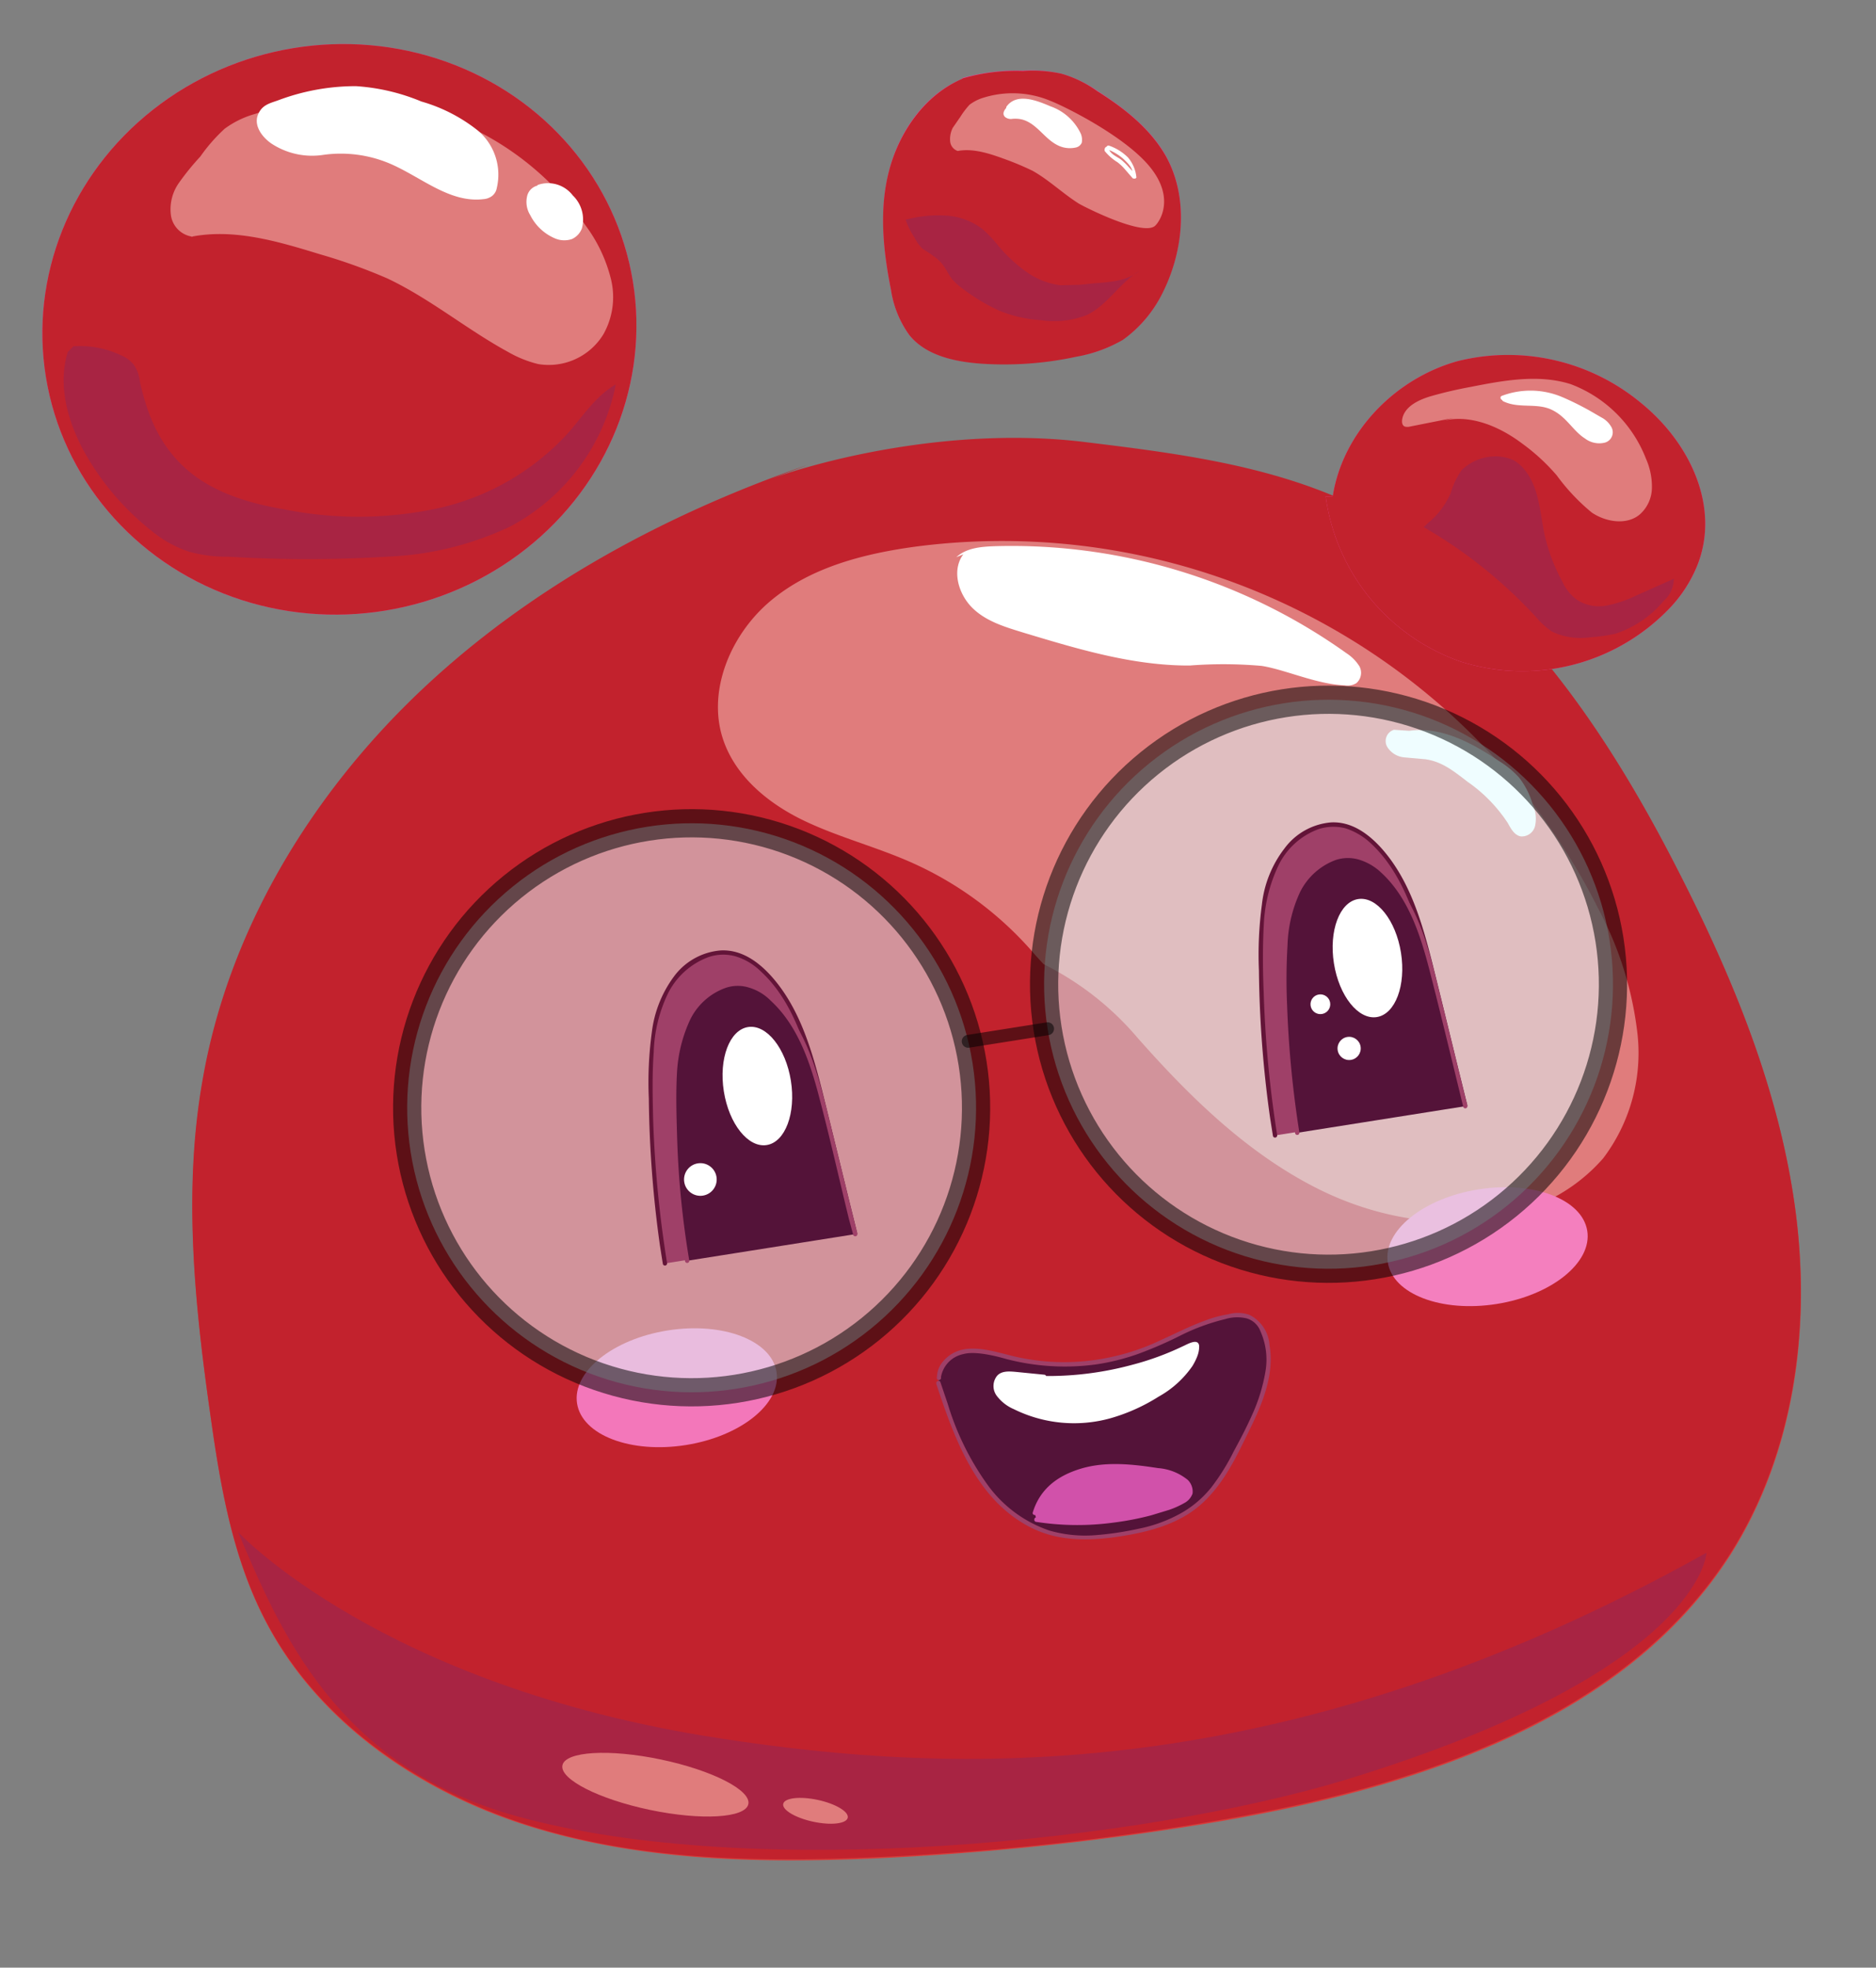 <svg xmlns="http://www.w3.org/2000/svg" width="199.397" height="209.091" viewBox="0 0 199.397 209.091">
  <rect x="0" y="0" width="199.397" height="209.091" fill="#808080" stroke="none"/>
  <g id="red_character" data-name="red character" transform="translate(-0.052 9.888) rotate(-9)">
    <g id="body" transform="translate(0 0)">
      <g id="main_body" data-name="main body" transform="translate(0.125 52.244)">
        <path id="Path_10036" data-name="Path 10036" d="M78.455.366C62.653,3.2,47.217,8.632,34.018,17.72S9.95,39.642,4.789,54.8C.907,66.085.222,78.187.04,90.107c-.137,7.581-.046,15.345,2.375,22.515,3.836,11.509,13.381,20.46,24.251,25.849s22.972,7.627,35.029,9.043a299.7,299.7,0,0,0,38.408,1.918c20.688-.365,43.34-3.928,57.133-19.41,8.4-9.5,12.285-22.378,12.6-35.074s-2.649-25.21-6.576-37.266c-5.617-17.354-13.975-34.983-29.274-44.848-7.809-5.069-16.9-7.672-25.849-10.23C94.393-1.37,79.414.046,73.477,1.371" transform="translate(0 0)" fill="#d93b39"/>
      </g>
      <g id="main_body-2" data-name="main body" transform="translate(0.125 52.129)">
        <path id="Path_10037" data-name="Path 10037" d="M78.455.344C62.653,3.175,47.217,8.61,34.018,17.7S9.95,39.665,4.789,54.828C.907,66.062.222,78.165.04,90.085-.1,97.666-.006,105.43,2.415,112.6c3.836,11.509,13.381,20.46,24.251,25.895s22.972,7.581,35.029,9A283.971,283.971,0,0,0,100.1,149.41c20.688-.365,43.34-3.928,57.133-19.41,8.4-9.5,12.285-22.378,12.6-35.074s-2.649-25.21-6.576-37.266c-5.617-17.354-13.975-34.983-29.274-44.848-7.809-5.024-16.9-7.673-25.849-10.23C94.393-1.392,79.414.07,73.477,1.394" transform="translate(0 0)" fill="#c2222d"/>
      </g>
      <path id="shadow" d="M0,0S12.468,18.542,46.948,29.594c23.977,7.718,58.5,14.8,106.867-3.014,0,0-2.42,12.285-41.514,17.811-22.332,3.106-63.938.959-87.914-10C6.394,26.123,2.74,11.006,0,0Z" transform="translate(1.124 155.001)" fill="#a82443"/>
      <g id="Highlight" transform="translate(65.071 62.821)">
        <path id="Path_10038" data-name="Path 10038" d="M29.356,44.912A36.992,36.992,0,0,0,17.847,33.084c-3.38-2.192-7.17-3.836-10.5-6.12s-6.3-5.526-7.124-9.5C-.923,11.985,2.548,6.276,7.343,3.353S18.03-.118,23.693.019A70.925,70.925,0,0,1,89.274,49.571a36.945,36.945,0,0,1,1.964,13.7,18.54,18.54,0,0,1-5.663,12.376A18.5,18.5,0,0,1,78.542,79.3C70.5,81.494,61.736,78.891,54.977,74s-11.828-11.737-16.3-18.77a31.512,31.512,0,0,0-8.632-9.271" transform="translate(0 0)" fill="#e07c7c"/>
        <path id="Path_10039" data-name="Path 10039" d="M1.009.459C-.5,1.92-.178,4.523,1.055,6.213s3.2,2.6,5.069,3.517c5.389,2.6,10.869,5.252,16.806,6.165a46.311,46.311,0,0,1,7.535,1.233c2.421.776,5.435,2.832,8.4,3.425a1.735,1.735,0,0,0,1.279-.046,1.461,1.461,0,0,0,.594-1.69,4.476,4.476,0,0,0-1.142-1.6A61.289,61.289,0,0,0,4.526.139c-1.461-.183-3.06-.32-4.293.5" transform="translate(27.433 1.159)" fill="#fff"/>
        <path id="Path_10040" data-name="Path 10040" d="M2.659.365c3.425.046,6.394,2.329,8.906,4.658a9.683,9.683,0,0,1,1.827,2.055,8.54,8.54,0,0,1,1,3.106,3.608,3.608,0,0,1-.091,2.192,1.447,1.447,0,0,1-1.735.913c-.639-.274-.868-.959-1.1-1.6A16.02,16.02,0,0,0,7.911,6.668C6.5,5.161,5.49,4.11,3.846,3.608L1.654,3.06a2.375,2.375,0,0,1-1.6-1.416A1.255,1.255,0,0,1,1.06,0" transform="translate(69.672 27.193)" fill="#fff"/>
      </g>
      <ellipse id="highlight-2" data-name="highlight" cx="2.74" cy="10.093" rx="2.74" ry="10.093" transform="translate(30.325 187.43) rotate(-69.2)" fill="#e07c7c"/>
      <ellipse id="highlight-3" data-name="highlight" cx="1.184" cy="3.507" rx="1.184" ry="3.507" transform="translate(53.407 193.694) rotate(-68.839)" fill="#e07c7c"/>
      <g id="left_circle" data-name="left circle" transform="translate(0)">
        <ellipse id="Ellipse_129" data-name="Ellipse 129" cx="31.603" cy="30.279" rx="31.603" ry="30.279" transform="matrix(1, -0.005, 0.005, 1, 0, 0.331)" fill="#ef48a0"/>
        <ellipse id="Ellipse_130" data-name="Ellipse 130" cx="31.603" cy="30.279" rx="31.603" ry="30.279" transform="matrix(1, -0.005, 0.005, 1, 0, 0.331)" fill="#c2222d"/>
        <path id="Path_10041" data-name="Path 10041" d="M2.012,12.27A2.673,2.673,0,0,1,0,9.621a4.85,4.85,0,0,1,1.37-3.243,27.443,27.443,0,0,1,2.695-2.42A17.962,17.962,0,0,1,7.081,1.446,9.956,9.956,0,0,1,10.506.4,30.964,30.964,0,0,1,43.388,17.659a15.938,15.938,0,0,1,1.735,5.891,8.038,8.038,0,0,1-1.69,5.754,6.8,6.8,0,0,1-7.353,2.055,12.194,12.194,0,0,1-2.969-1.781c-3.973-3.06-7.307-6.9-11.463-9.728A58.776,58.776,0,0,0,14.982,16.2c-4.2-2.055-8.586-4.156-13.244-3.973" transform="translate(15.964 6.042)" fill="#e07c7c"/>
        <g id="shadow-2" data-name="shadow" transform="translate(1.814 27.811)">
          <path id="Path_10042" data-name="Path 10042" d="M1.045.5C-.69,4.065-.051,8.358,1.41,12.011a28.224,28.224,0,0,0,5.48,8.677,12.331,12.331,0,0,0,3.562,2.786,14.934,14.934,0,0,0,4.065,1.187A139.79,139.79,0,0,0,31.324,27.31a33.465,33.465,0,0,0,13.29-1.142A21.876,21.876,0,0,0,58.041,13.016c-2.283.868-3.928,2.74-5.8,4.293a26.44,26.44,0,0,1-14.98,5.754,40.082,40.082,0,0,1-16.03-2.42c-3.654-1.233-7.307-2.969-9.728-5.937S8.352,8.358,8.124,4.8a3.745,3.745,0,0,0-.365-1.872,3.288,3.288,0,0,0-1.1-1.142A10.093,10.093,0,0,0,1.73,0" transform="translate(0)" fill="#a82443"/>
        </g>
        <g id="highlight-4" data-name="highlight" transform="translate(26.522 4.901)">
          <path id="Path_10043" data-name="Path 10043" d="M6.48,6.972a7.855,7.855,0,0,1-5.3-2.055C.314,4.095-.371,2.77.223,1.72S1.73.669,2.644.487A23.4,23.4,0,0,1,11,.3,21.659,21.659,0,0,1,17.623,3a17.255,17.255,0,0,1,5.435,3.973,6.128,6.128,0,0,1,1.05,6.348,1.37,1.37,0,0,1-.639.776,1.735,1.735,0,0,1-.959.183c-3.654-.137-6.211-3.425-9.317-5.343A13.381,13.381,0,0,0,6.48,6.972" transform="translate(0 0)" fill="#fff"/>
        </g>
        <g id="highlight-5" data-name="highlight" transform="translate(53.477 18.495)">
          <path id="Path_10044" data-name="Path 10044" d="M1.358.1a2.421,2.421,0,0,1,2.1.365,4.2,4.2,0,0,1,1.416,1.69A3.38,3.38,0,0,1,5.24,4.344a1.918,1.918,0,0,1-1.461,1.6,2.512,2.512,0,0,1-1.644-.5A4.978,4.978,0,0,1,.171,2.7,2.421,2.421,0,0,1,.079,1.193,1.461,1.461,0,0,1,1.13.143" transform="translate(0.224 0.223)" fill="#fff"/>
          <path id="Path_10045" data-name="Path 10045" d="M1.628.548a2.592,2.592,0,0,1,2.74,1.1A3.759,3.759,0,0,1,5.236,4.7a1.873,1.873,0,0,1-.822,1.05,1.6,1.6,0,0,1-1.507-.046A4.293,4.293,0,0,1,.9,3.608C.441,2.694.075.913,1.445.594c.274-.046.137-.5-.137-.411a1.507,1.507,0,0,0-1.142,1A2.649,2.649,0,0,0,.212,3.151,5.206,5.206,0,0,0,2.4,5.983a2.512,2.512,0,0,0,1.781.365,2.01,2.01,0,0,0,1.233-.959,3.562,3.562,0,0,0-.411-3.608A3.313,3.313,0,0,0,1.537.091c-.274.091-.183.548.091.457Z" transform="translate(0 0)" fill="#fff"/>
        </g>
      </g>
      <g id="middle_circle" data-name="middle circle" transform="translate(90.268 14.266)">
        <path id="Path_10046" data-name="Path 10046" d="M11.009.256c-4.11,1-7.4,4.384-9.134,8.312S-.134,16.879.049,21.127a11.126,11.126,0,0,0,1.187,5.161C2.652,28.662,5.529,29.8,8.224,30.4a36.307,36.307,0,0,0,10.184.868,13.153,13.153,0,0,0,5.161-1A12.61,12.61,0,0,0,28.5,26.013c2.923-4.065,4.339-9.5,2.649-14.249-1.187-3.2-3.608-5.754-6.165-8.038a13.016,13.016,0,0,0-3.471-2.375A14.432,14.432,0,0,0,17.54.393,21.779,21.779,0,0,0,11.1.164" transform="translate(0 0)" fill="#ef48a0"/>
        <path id="Path_10047" data-name="Path 10047" d="M11.009.22C6.9,1.27,3.611,4.65,1.875,8.532S-.134,16.844.049,21.137a10.942,10.942,0,0,0,1.187,5.115c1.416,2.42,4.293,3.517,6.987,4.156a36.308,36.308,0,0,0,10.184.868,15.026,15.026,0,0,0,5.161-1A13.4,13.4,0,0,0,28.5,26.023c2.923-4.065,4.339-9.545,2.649-14.249-1.187-3.2-3.608-5.8-6.165-8.038a12.194,12.194,0,0,0-3.471-2.42A14.386,14.386,0,0,0,17.54.4,20.343,20.343,0,0,0,11.1.174" transform="translate(0 0.036)" fill="#c2222d"/>
        <path id="Path_10048" data-name="Path 10048" d="M.732,5.318A1.187,1.187,0,0,1,0,4.176,2.649,2.649,0,0,1,.5,2.761l1-1.05A8.588,8.588,0,0,1,2.65.614,4.8,4.8,0,0,1,3.928.157a10.413,10.413,0,0,1,7.307,1.416c1.187.685,7.079,4.8,9.271,8.495S20.735,16,20.1,16.416c-1.507.913-7.261-3.288-7.627-3.608-1.507-1.324-2.74-2.969-4.293-4.2a29.827,29.827,0,0,0-2.558-1.6C4.065,6.14,2.376,5.227.64,5.272" transform="translate(8.725 2.473)" fill="#e07c7c"/>
        <path id="Path_10049" data-name="Path 10049" d="M.378.536a1.918,1.918,0,0,1,1.69-.5,4.887,4.887,0,0,1,1.69.685A10.23,10.23,0,0,1,6.087,2.363,4.293,4.293,0,0,1,7.366,4.921a.822.822,0,0,1-.091.457.548.548,0,0,1-.548.228A2.877,2.877,0,0,1,4.58,4.692c-.594-.594-1.05-1.279-1.6-1.918A3.06,3.06,0,0,0,.926,1.587C.561,1.541.1,1.541.013,1.176S.333.582.7.491" transform="translate(15.015 3.51)" fill="#fff"/>
        <path id="Path_10050" data-name="Path 10050" d="M.794.873c1-.959,2.466-.091,3.471.457A6.57,6.57,0,0,1,7,3.842a2.74,2.74,0,0,1,.274.868c.091.228.183.685-.091.822A2.719,2.719,0,0,1,5.5,5.166C5.087,4.892,3.9,3.2,2.94,2.38a3.151,3.151,0,0,0-1.6-.822A1.324,1.324,0,0,1,.52,1.421C.246,1.193.794.965.976.919S1.113.371.839.462-.3,1.1.109,1.65a.959.959,0,0,0,.639.32,3.151,3.151,0,0,1,1.1.228c1.461.639,2.009,2.329,3.243,3.243a2.877,2.877,0,0,0,1.964.594.868.868,0,0,0,.685-.411,1.69,1.69,0,0,0,.046-.959,5.614,5.614,0,0,0-2.74-3.38C3.808.508,1.8-.725.474.554a.228.228,0,1,0,.32.32Z" transform="translate(14.783 3.31)" fill="#fff"/>
        <path id="Path_10051" data-name="Path 10051" d="M.333.393A5.435,5.435,0,0,1,1.886,1.717c.365.5.913,1.187.594,1.827H2.89l-.639-.959a6.8,6.8,0,0,0-.685-.913C1.2,1.306.607.987.47.393S-.078.256.013.53A5.421,5.421,0,0,0,1.155,1.9a5.025,5.025,0,0,1,.639.822l.685,1.1c.091.091.32.137.411,0A3.8,3.8,0,0,0,2.342,1.58,5.3,5.3,0,0,0,.561.028C.287-.109.059.3.333.393Z" transform="translate(24.788 9.682)" fill="#fff"/>
        <path id="Path_10052" data-name="Path 10052" d="M.046.076A13.016,13.016,0,0,1,4.247.3,7.079,7.079,0,0,1,7.9,2.314,13.059,13.059,0,0,1,9.18,4.141a16.076,16.076,0,0,0,2.512,3.288,7.992,7.992,0,0,0,3.471,2.1l2.055.274,1.644.091c1.644.137,3.38.274,4.841-.548-2.284.913-3.928,3.06-6.257,3.745a9.538,9.538,0,0,1-4.932-.228,13.975,13.975,0,0,1-4.2-1.69A20.415,20.415,0,0,1,4.75,8.159a6.532,6.532,0,0,1-.868-1.1c-.228-.411-.365-.868-.548-1.279a4.11,4.11,0,0,0-1.05-1.461c-.32-.365-.731-.639-1.05-1A4.384,4.384,0,0,1,.639,2.085,7.717,7.717,0,0,1,0,.03" transform="translate(2.743 14.018)" fill="#a82443"/>
      </g>
      <g id="right_circle" data-name="right circle" transform="translate(132.504 52.262)">
        <g id="ear" transform="translate(0 0)">
          <path id="Path_10053" data-name="Path 10053" d="M.742,12.268C2.843,5.691,9.237.9,16.133.12a22.122,22.122,0,0,1,18.5,7.4c4.613,5.115,6.576,12.331,3.288,17.948a14.432,14.432,0,0,1-3.973,4.339,21.647,21.647,0,0,1-22.561,1.872A21.7,21.7,0,0,1,.012,12.131" transform="translate(0 0)" fill="#ef48a0"/>
        </g>
        <g id="ear-2" data-name="ear" transform="translate(0 0)">
          <path id="Path_10054" data-name="Path 10054" d="M.742,12.268C2.843,5.691,9.237.9,16.133.12a22.122,22.122,0,0,1,18.5,7.4c4.613,5.115,6.576,12.331,3.288,17.948a14.432,14.432,0,0,1-3.973,4.339,21.647,21.647,0,0,1-22.561,1.872A21.7,21.7,0,0,1,.012,12.131" transform="translate(0 0)" fill="#c2222d"/>
        </g>
        <path id="Path_10055" data-name="Path 10055" d="M5.46,3.037l-4.7.183a1.05,1.05,0,0,1-.548-.091c-.274-.183-.228-.548-.137-.822C.527,1.028,2.08.571,3.4.388A43.943,43.943,0,0,1,7.789.069c3.608-.137,7.353-.228,10.55,1.37a13.783,13.783,0,0,1,6.668,9.088,7.307,7.307,0,0,1,.137,3.151,3.836,3.836,0,0,1-1.735,2.6c-1.553.913-3.654.228-4.978-1A21.557,21.557,0,0,1,15.37,10.8a21.239,21.239,0,0,0-3.06-3.882C10.164,4.681,7.241,2.855,4.181,3.174" transform="translate(9.257 2.974)" fill="#e07c7c"/>
        <path id="Path_10056" data-name="Path 10056" d="M0,.211A7.444,7.444,0,0,1,5.3.9a22.515,22.515,0,0,1,4.43,3.06,3.654,3.654,0,0,1,.822.868A1.05,1.05,0,0,1,10.6,5.965c-.32.548-1.142.5-1.735.228C7.124,5.28,6.531,3,4.841,1.946S1.507,1.352.137.393" transform="translate(20.243 4.522)" fill="#fff"/>
        <path id="Path_10057" data-name="Path 10057" d="M.286.676a7.4,7.4,0,0,1,5.389.776A16.029,16.029,0,0,1,8.05,2.959,26.669,26.669,0,0,1,10.242,4.74a1.233,1.233,0,0,1,.5,1.187.776.776,0,0,1-.822.5A2.786,2.786,0,0,1,8.142,5.38c-.959-1-1.507-2.375-2.695-3.2S1.976,1.452.515.4A.247.247,0,0,0,.241.813C1.748,1.863,3.712,1.5,5.173,2.5S7.045,5.06,8.187,6.065a2.512,2.512,0,0,0,1.964.776A1.142,1.142,0,0,0,11.11,5.2a2.557,2.557,0,0,0-.822-1.05L9.1,3.188c-.822-.639-1.644-1.233-2.512-1.781A8.633,8.633,0,0,0,.149.219C-.125.31.012.721.286.676Z" transform="translate(20.003 4.285)" fill="#fff"/>
        <path id="Path_10058" data-name="Path 10058" d="M.548,5.929A8.4,8.4,0,0,0,3.425,3.144,8.141,8.141,0,0,1,4.932.951,5.219,5.219,0,0,1,8.495.038,4.612,4.612,0,0,1,10.55.769,4.156,4.156,0,0,1,11.6,2.048c1.142,2.009.868,4.476.959,6.8a18.862,18.862,0,0,0,1.1,5.48,4.8,4.8,0,0,0,1.279,2.192,4.293,4.293,0,0,0,3.014,1.05,12.7,12.7,0,0,0,3.2-.548l4.247-1.142a3.084,3.084,0,0,1-1.416,2.146,11.238,11.238,0,0,1-5.617,2.649,18.317,18.317,0,0,1-2.74-.046A7.119,7.119,0,0,1,11.737,19.4a8.219,8.219,0,0,1-1.37-1.69A50.327,50.327,0,0,0,0,6.295" transform="translate(9.785 10.677)" fill="#a82443"/>
      </g>
    </g>
    <g id="Face" transform="translate(25.557 85.401)">
      <g id="Cheek" transform="translate(13.29 54.256)">
        <ellipse id="Ellipse_131" data-name="Ellipse 131" cx="10.732" cy="6.165" rx="10.732" ry="6.165" transform="translate(0 1.324)" fill="#f377ba"/>
        <ellipse id="Ellipse_132" data-name="Ellipse 132" cx="10.732" cy="6.165" rx="10.732" ry="6.165" transform="translate(87.457 0)" fill="#f47fbe"/>
      </g>
      <g id="eye_Glasses" data-name="eye Glasses" transform="translate(0 0)">
        <circle id="Ellipse_133" data-name="Ellipse 133" cx="30.233" cy="30.233" r="30.233" transform="translate(0 2.375)" fill="#e2fcff" stroke="#000" stroke-miterlimit="10" stroke-width="3" opacity="0.52"/>
        <circle id="Ellipse_134" data-name="Ellipse 134" cx="30.233" cy="30.233" r="30.233" transform="translate(68.916)" fill="#e2fcff" stroke="#000" stroke-miterlimit="10" stroke-width="3" opacity="0.52"/>
        <g id="Group_132" data-name="Group 132" transform="translate(59.69 29.548)" opacity="0.52">
          <path id="Path_10059" data-name="Path 10059" d="M.685,1.37h8.54a.685.685,0,1,0,0-1.37H.685a.685.685,0,1,0,0,1.37Z"/>
        </g>
      </g>
      <g id="mouth" transform="translate(51.329 62.492)">
        <path id="Path_10060" data-name="Path 10060" d="M.183,2.245C.457.738,2.192-.084,3.7.007A13.815,13.815,0,0,1,8.038,1.423,23.612,23.612,0,0,0,22.332,2.747C25.484,2.016,28.544.692,31.74.692A3.471,3.471,0,0,1,33.8,1.1a3.534,3.534,0,0,1,1.324,2.74c.32,3.562-1.872,6.8-3.928,9.728s-3.608,4.978-6.257,6.485-5.709,1.735-8.677,1.69a15.607,15.607,0,0,1-6.85-1.187,14.469,14.469,0,0,1-6.85-7.581A44.606,44.606,0,0,1,0,2.838" transform="translate(0.232 0.252)" fill="#541339"/>
        <path id="Path_10061" data-name="Path 10061" d="M.6,2.542A3.011,3.011,0,0,1,3.337.487C4.524.35,6.4,1.081,7.767,1.72a24.661,24.661,0,0,0,9.225,2.055,23.567,23.567,0,0,0,4.75-.411,42.661,42.661,0,0,0,4.75-1.233,22.06,22.06,0,0,1,4.887-.959,4.385,4.385,0,0,1,2.283.274A2.238,2.238,0,0,1,34.895,3a7.4,7.4,0,0,1-.137,4.339,18.36,18.36,0,0,1-2.009,4.156c-.822,1.279-1.735,2.512-2.649,3.7a22.837,22.837,0,0,1-2.923,3.38,11.1,11.1,0,0,1-3.791,2.284,15.256,15.256,0,0,1-4.521.868,32.931,32.931,0,0,1-4.75-.046,13.792,13.792,0,0,1-4.658-1.233A13.427,13.427,0,0,1,3.7,14.6,29.109,29.109,0,0,1,.871,5.465L.46,3.044c-.046-.274-.5-.183-.457.137,1,6.074,2.283,12.97,7.718,16.761,2.695,1.872,5.983,2.283,9.18,2.283s6.439-.365,9.088-2.146,4.339-4.339,6.074-6.8,3.608-5.389,3.562-8.632a3.892,3.892,0,0,0-1.6-3.517A3.745,3.745,0,0,0,31.789.715a11.739,11.739,0,0,0-2.512.274c-1.69.32-3.334.868-5.024,1.324a23.2,23.2,0,0,1-5.024.913,23.429,23.429,0,0,1-9.865-1.37C6.808.944,3.565-1.249,1.054.944A2.558,2.558,0,0,0,.186,2.451.228.228,0,1,0,.6,2.542Z" transform="translate(0 0)" fill="#9f4068"/>
        <path id="Path_10062" data-name="Path 10062" d="M1.8.331A34.07,34.07,0,0,0,21.167.057c.228-.091.594-.091.639.137V.422C21.258,2.2,19.614,3.391,17.97,4.213A18.5,18.5,0,0,1,9.475,6.268,13.747,13.747,0,0,1,1.255,3.345,3.2,3.2,0,0,1,.067,1.838,1.438,1.438,0,0,1,.707.1,2.146,2.146,0,0,1,2.122.148L5.228.971" transform="translate(6.193 3.261)" fill="#fff"/>
        <path id="Path_10063" data-name="Path 10063" d="M2,.782A32.836,32.836,0,0,0,12.323,2.015a33.563,33.563,0,0,0,5.206-.548L20.087.919,21.275.554a1,1,0,0,1,.5-.091c.091.046.046,0,.046.137l-.137.32a6.529,6.529,0,0,1-3.06,3.014,18.359,18.359,0,0,1-4.75,1.872,15.117,15.117,0,0,1-9.819-.868A10.823,10.823,0,0,1,1.774,3.477C1.134,2.974.4,2.335.449,1.467A1.233,1.233,0,0,1,1,.554,1.92,1.92,0,0,1,2.413.645l3.014.776c.274.091.411-.365.137-.457L2.6.189C1.865.006.952-.222.4.463A1.735,1.735,0,0,0,.175,2.335a4.476,4.476,0,0,0,1.6,1.735,14.431,14.431,0,0,0,10,2.558,19.591,19.591,0,0,0,5.389-1.461,10.646,10.646,0,0,0,4.065-2.649,6.256,6.256,0,0,0,.685-.959,2.877,2.877,0,0,0,.365-1.05c.046-.913-1.324-.32-1.735-.228a29.776,29.776,0,0,1-5.617,1.1A34.206,34.206,0,0,1,3.509.691L2.139.371C1.819.28,1.728.737,2,.782Z" transform="translate(5.948 3.038)" fill="#fff"/>
        <path id="Path_10064" data-name="Path 10064" d="M0,3.787A7.531,7.531,0,0,1,6.165.042a18.733,18.733,0,0,1,7.4,1.279A5.6,5.6,0,0,1,16.3,2.828a1.461,1.461,0,0,1,.411,1.324c-.183.685-1,.959-1.69,1.142A29.092,29.092,0,0,1,.091,4.518" transform="translate(8.178 14.556)" fill="#d151aa"/>
        <path id="Path_10065" data-name="Path 10065" d="M.4,4.112A6.962,6.962,0,0,1,5.1.687a16.643,16.643,0,0,1,7.353.639A13.328,13.328,0,0,1,15.695,2.6a2.009,2.009,0,0,1,1,1.279c.137.548-.274.913-.731,1.142a6.713,6.713,0,0,1-1.6.365l-1.918.32a33.711,33.711,0,0,1-3.745.183A28.911,28.911,0,0,1,.35,4.477c-.274-.091-.411.365-.137.457A28.588,28.588,0,0,0,8.3,6.3a30.921,30.921,0,0,0,4.11-.137l1.964-.274a9.133,9.133,0,0,0,1.69-.457,1.827,1.827,0,0,0,1.05-.868,1.736,1.736,0,0,0-.274-1.507,5.657,5.657,0,0,0-2.923-1.735C11.356.5,8.57-.273,5.83.093S1.126,1.646.03,3.883C-.107,4.112.259,4.34.4,4.112Z" transform="translate(7.965 14.369)" fill="#d151aa"/>
      </g>
      <g id="eyes" transform="translate(24.616 13.255)">
        <g id="left_eye" data-name="left eye" transform="translate(0 3.288)">
          <g id="eye_outside" data-name="eye outside" transform="translate(0 0)">
            <path id="Path_10066" data-name="Path 10066" d="M0,31.758A113.854,113.854,0,0,1,1.6,12.029c.548-3.106,1.233-6.348,3.151-8.86S9.593-.667,12.287.338a7.5,7.5,0,0,1,3.334,2.969c2.695,4.11,3.2,9.225,3.608,14.066l1.233,14.386" transform="translate(0.226 0.2)" fill="#9f4068"/>
            <path id="Path_10067" data-name="Path 10067" d="M.457,31.958A120.337,120.337,0,0,1,1.37,16.75c.32-2.375.639-4.8,1.187-7.124A15.419,15.419,0,0,1,5.024,3.689,7.855,7.855,0,0,1,9.865.537,4.841,4.841,0,0,1,12.742.9a6.53,6.53,0,0,1,2.375,1.964C17.857,6.292,18.588,10.95,19,15.152c.5,4.978.868,9.91,1.279,14.888l.183,1.918a.228.228,0,1,0,.457,0c-.457-5.206-.868-10.413-1.324-15.619-.411-4.43-1-9.043-3.471-12.833C14.98,1.771,13.427.263,11.28.035A6.851,6.851,0,0,0,5.937,2a12.452,12.452,0,0,0-3.243,5.48,39.323,39.323,0,0,0-1.416,6.9A120.064,120.064,0,0,0,0,30.04v1.918a.228.228,0,1,0,.457,0Z" transform="translate(0 0)" fill="#631438"/>
          </g>
          <g id="eye_outside-2" data-name="eye outside" transform="translate(2.375 3.515)">
            <path id="Path_10068" data-name="Path 10068" d="M0,28.305A102.987,102.987,0,0,1,1.417,10.722c.457-2.786,1.1-5.663,2.786-7.9S8.5-.6,10.871.31a6.531,6.531,0,0,1,2.923,2.649c2.42,3.654,2.832,8.175,3.2,12.559l1.1,12.787" transform="translate(0.227 0.229)" fill="#541339"/>
            <path id="Path_10069" data-name="Path 10069" d="M.457,28.535a95.5,95.5,0,0,1,.822-13.518c.274-2.146.548-4.247,1-6.348A15.3,15.3,0,0,1,4.521,3.325,6.714,6.714,0,0,1,8.769.539,3.973,3.973,0,0,1,11.28.9,5.389,5.389,0,0,1,13.336,2.64c2.421,3.06,3.106,7.17,3.471,10.915.457,4.43.731,8.86,1.1,13.29l.183,1.69a.228.228,0,0,0,.457,0c-.411-4.658-.776-9.317-1.187-13.975-.365-3.928-.868-8.038-3.06-11.417A6.264,6.264,0,0,0,10.047.037,6.158,6.158,0,0,0,5.3,1.772,11.389,11.389,0,0,0,2.375,6.659,41.06,41.06,0,0,0,1.1,12.824,101.664,101.664,0,0,0,0,26.753v1.781a.228.228,0,0,0,.457,0Z" transform="translate(0 0)" fill="#9f4068"/>
          </g>
          <ellipse id="eye" cx="3.608" cy="6.348" rx="3.608" ry="6.348" transform="translate(9.271 8.53)" fill="#fff"/>
          <circle id="eye_hightligh" data-name="eye hightligh" cx="1.735" cy="1.735" r="1.735" transform="translate(3.608 22.002)" fill="#fff"/>
        </g>
        <g id="right_eye" data-name="right eye" transform="translate(66.175 0)">
          <g id="eye_outside-3" data-name="eye outside" transform="translate(0)">
            <path id="Path_10070" data-name="Path 10070" d="M0,31.758A118.969,118.969,0,0,1,1.6,12.029c.548-3.106,1.233-6.348,3.2-8.86S9.637-.667,12.285.338a7.337,7.337,0,0,1,3.334,3.014c2.74,4.065,3.2,9.18,3.608,14.066l1.233,14.34" transform="translate(0.228 0.2)" fill="#9f4068"/>
            <path id="Path_10071" data-name="Path 10071" d="M.457,31.958A120.345,120.345,0,0,1,1.416,16.75c.274-2.375.639-4.8,1.142-7.125A16.3,16.3,0,0,1,5.069,3.689,7.627,7.627,0,0,1,9.865.537,5.115,5.115,0,0,1,12.742.9a7.125,7.125,0,0,1,2.375,1.964c2.74,3.471,3.471,8.084,3.928,12.331.457,4.932.822,9.91,1.233,14.843l.183,1.918a.228.228,0,1,0,.457,0c-.457-5.206-.868-10.413-1.324-15.619-.411-4.43-1-9.043-3.471-12.833C14.98,1.771,13.427.263,11.326.035A6.852,6.852,0,0,0,5.983,2a11.874,11.874,0,0,0-3.288,5.48,40.189,40.189,0,0,0-1.416,6.9A120.055,120.055,0,0,0,0,30.04v1.918a.228.228,0,1,0,.457,0Z" transform="translate(0 0)" fill="#631438"/>
          </g>
          <g id="eye_outside-4" data-name="eye outside" transform="translate(2.375 3.571)">
            <path id="Path_10072" data-name="Path 10072" d="M0,28.305A102.982,102.982,0,0,1,1.417,10.722c.457-2.786,1.1-5.663,2.786-7.9S8.5-.6,10.871.31a7.2,7.2,0,0,1,2.968,2.649c2.375,3.654,2.786,8.221,3.151,12.559l1.1,12.787" transform="translate(0.227 0.174)" fill="#541339"/>
            <path id="Path_10073" data-name="Path 10073" d="M.457,28.479a111.37,111.37,0,0,1,.824-13.534A61.3,61.3,0,0,1,2.329,8.613,14.387,14.387,0,0,1,4.521,3.269,6.9,6.9,0,0,1,8.814.483,4.156,4.156,0,0,1,11.28.849a5.892,5.892,0,0,1,2.1,1.735c2.42,3.06,3.06,7.17,3.425,10.915s.776,8.86,1.142,13.29l.137,1.69a.228.228,0,0,0,.457,0c-.411-4.658-.776-9.317-1.187-13.975-.32-3.882-.868-8.038-3.06-11.372A5.917,5.917,0,0,0,10.047.027,6.158,6.158,0,0,0,5.3,1.762,11.5,11.5,0,0,0,2.375,6.6a35.939,35.939,0,0,0-1.233,6.165A101.748,101.748,0,0,0,0,26.743v1.735a.228.228,0,1,0,.457,0Z" transform="translate(0 0)" fill="#9f4068"/>
          </g>
          <ellipse id="eye-2" data-name="eye" cx="3.608" cy="6.348" rx="3.608" ry="6.348" transform="translate(9.271 8.53)" fill="#fff"/>
          <circle id="eye_hightligh-2" data-name="eye hightligh" cx="1.233" cy="1.233" r="1.233" transform="translate(8.221 22.824)" fill="#fff"/>
          <circle id="eye_hightligh-3" data-name="eye hightligh" cx="1.05" cy="1.05" r="1.05" transform="translate(6.12 17.892)" fill="#fff"/>
        </g>
      </g>
    </g>
  </g>
</svg>
